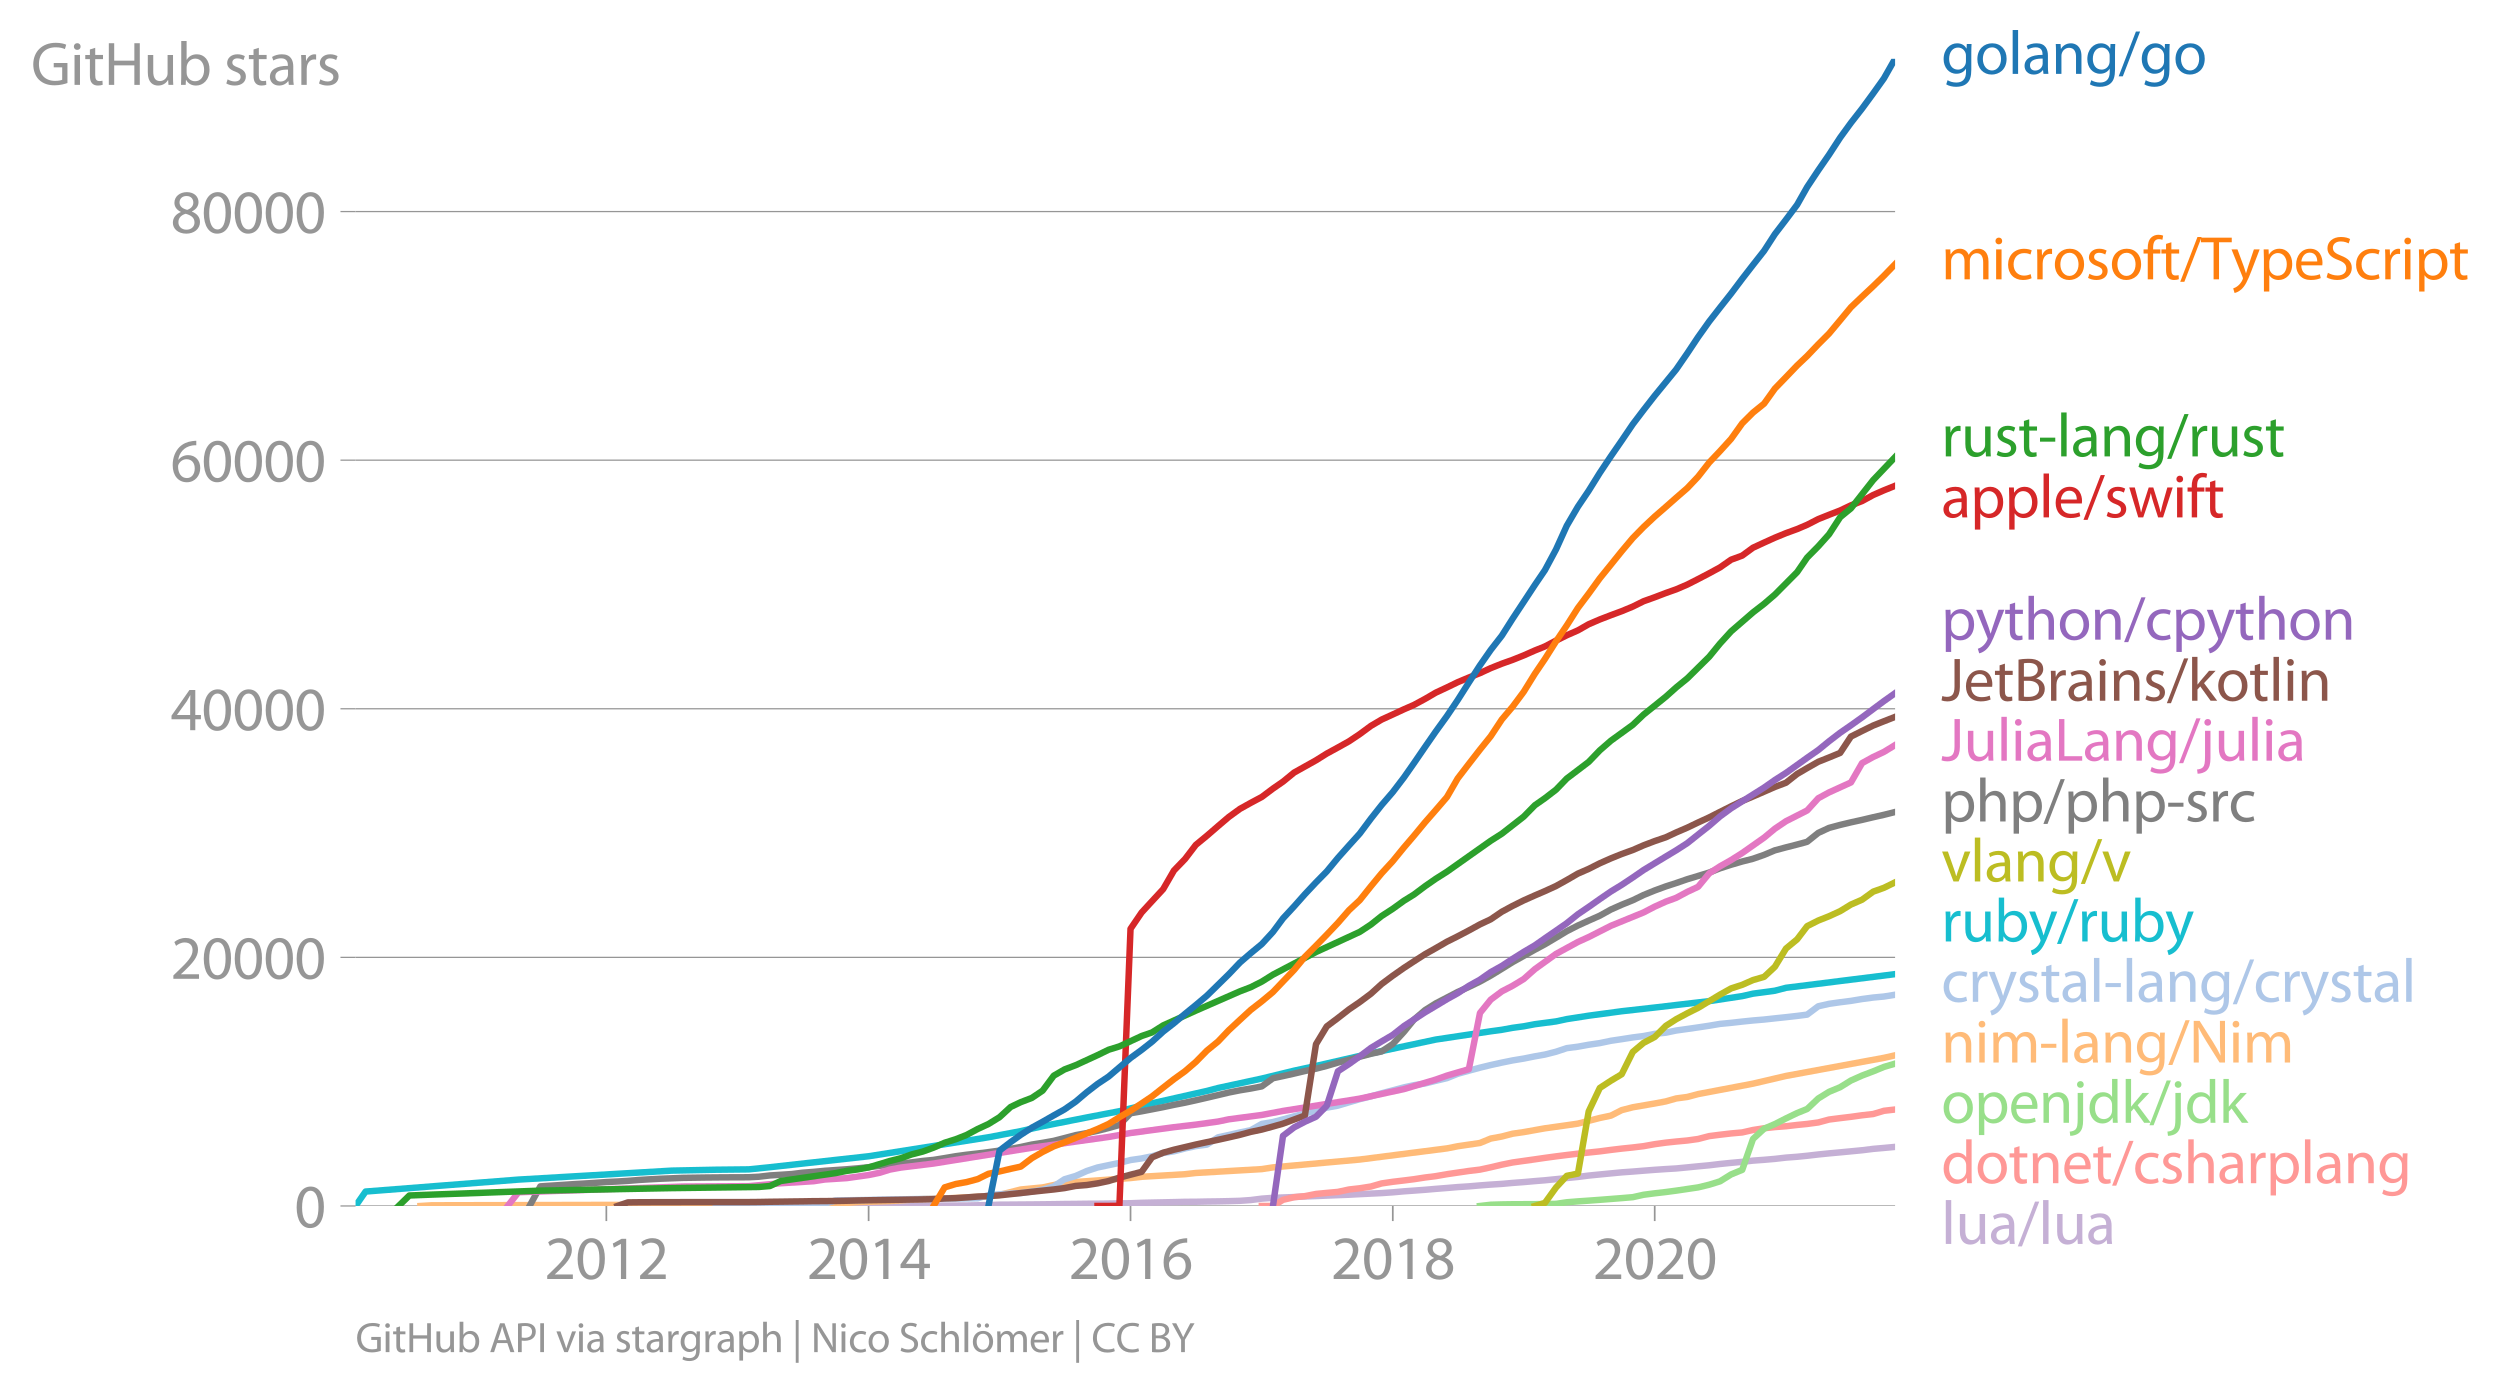 <svg height="431.03" viewBox="0 0 579.914 323.273" width="773.218" xmlns="http://www.w3.org/2000/svg" xmlns:xlink="http://www.w3.org/1999/xlink"><defs><style>*{stroke-linecap:butt;stroke-linejoin:round}</style></defs><g id="figure_1"><path d="M0 323.273h579.914V0H0z" style="fill:none" id="patch_1"/><g id="axes_1"><path d="M82.476 279.745h357.12V13.633H82.476z" style="fill:none" id="patch_2"/><g id="matplotlib.axis_1"><g id="xtick_1"><g id="line2d_1"><defs><path d="M0 0v3.5" id="mc519269850" style="stroke:#969696;stroke-width:.4"/></defs><use style="fill:#969696;stroke:#969696;stroke-width:.4" x="140.651" xlink:href="#mc519269850" y="279.745"/></g><g style="fill:#969696" transform="matrix(.14 0 0 -.14 126.288 296.685)" id="text_1"><defs><path d="M2944 0v467H1075v13l333 307c877 845 1434 1466 1434 2234 0 595-378 1209-1274 1209-480 0-890-179-1178-422l180-397c192 160 505 352 883 352 621 0 825-390 825-813-6-627-486-1164-1548-2176L288 346V0h2656z" id="MyriadPro-Regular-32" transform="scale(.016)"/><path d="M1677 4230c-845 0-1447-768-1447-2163C243 691 794-70 1606-70c922 0 1447 780 1447 2195 0 1325-499 2105-1376 2105zm-32-435c582 0 845-672 845-1696 0-1062-276-1734-852-1734-512 0-844 614-844 1696 0 1133 358 1734 851 1734z" id="MyriadPro-Regular-30" transform="scale(.016)"/><path d="M1510 0h544v4160h-480l-908-486 108-429 724 390h12V0z" id="MyriadPro-Regular-31" transform="scale(.016)"/></defs><use xlink:href="#MyriadPro-Regular-32"/><use x="51.3" xlink:href="#MyriadPro-Regular-30"/><use x="102.6" xlink:href="#MyriadPro-Regular-31"/><use x="153.9" xlink:href="#MyriadPro-Regular-32"/></g></g><g id="xtick_2"><use style="fill:#969696;stroke:#969696;stroke-width:.4" x="201.489" xlink:href="#mc519269850" y="279.745" id="line2d_2"/><g style="fill:#969696" transform="matrix(.14 0 0 -.14 187.125 296.685)" id="text_2"><defs><path d="M2560 0v1133h582v441h-582v2586h-608L96 1504v-371h1933V0h531zM666 1574v13l1017 1415c115 192 218 371 346 614h19c-13-218-19-435-19-653V1574H666z" id="MyriadPro-Regular-34" transform="scale(.016)"/></defs><use xlink:href="#MyriadPro-Regular-32"/><use x="51.3" xlink:href="#MyriadPro-Regular-30"/><use x="102.6" xlink:href="#MyriadPro-Regular-31"/><use x="153.9" xlink:href="#MyriadPro-Regular-34"/></g></g><g id="xtick_3"><use style="fill:#969696;stroke:#969696;stroke-width:.4" x="262.243" xlink:href="#mc519269850" y="279.745" id="line2d_3"/><g style="fill:#969696" transform="matrix(.14 0 0 -.14 247.88 296.685)" id="text_3"><defs><path d="M2662 4224c-102 0-243-6-409-32-525-64-986-275-1331-614-410-410-704-1056-704-1876C218 621 800-70 1690-70c864 0 1382 704 1382 1465 0 813-518 1344-1254 1344-461 0-807-217-1005-480h-19c96 685 563 1331 1446 1479 160 25 307 32 422 25v461zM1690 365c-589 0-903 505-916 1190 0 103 26 186 64 250 154 301 468 512 807 512 518 0 857-359 857-954s-326-998-806-998h-6z" id="MyriadPro-Regular-36" transform="scale(.016)"/></defs><use xlink:href="#MyriadPro-Regular-32"/><use x="51.3" xlink:href="#MyriadPro-Regular-30"/><use x="102.6" xlink:href="#MyriadPro-Regular-31"/><use x="153.9" xlink:href="#MyriadPro-Regular-36"/></g></g><g id="xtick_4"><use style="fill:#969696;stroke:#969696;stroke-width:.4" x="323.081" xlink:href="#mc519269850" y="279.745" id="line2d_4"/><g style="fill:#969696" transform="matrix(.14 0 0 -.14 308.718 296.685)" id="text_4"><defs><path d="M1062 2170c-512-218-825-589-825-1114C237 448 762-70 1632-70c794 0 1414 486 1414 1209 0 506-320 871-838 1075v20c512 243 685 620 685 972 0 519-403 1024-1210 1024-729 0-1286-448-1286-1107 0-358 198-717 659-934l6-19zm583-1831c-531 0-851 371-832 794 0 397 262 717 749 857 563-160 915-403 915-908 0-423-327-743-832-743zm6 3488c506 0 704-345 704-678 0-378-275-634-633-755-480 128-794 352-794 768 0 358 256 665 723 665z" id="MyriadPro-Regular-38" transform="scale(.016)"/></defs><use xlink:href="#MyriadPro-Regular-32"/><use x="51.3" xlink:href="#MyriadPro-Regular-30"/><use x="102.6" xlink:href="#MyriadPro-Regular-31"/><use x="153.9" xlink:href="#MyriadPro-Regular-38"/></g></g><g id="xtick_5"><use style="fill:#969696;stroke:#969696;stroke-width:.4" x="383.835" xlink:href="#mc519269850" y="279.745" id="line2d_5"/><g style="fill:#969696" transform="matrix(.14 0 0 -.14 369.472 296.685)" id="text_5"><use xlink:href="#MyriadPro-Regular-32"/><use x="51.3" xlink:href="#MyriadPro-Regular-30"/><use x="102.6" xlink:href="#MyriadPro-Regular-32"/><use x="153.9" xlink:href="#MyriadPro-Regular-30"/></g></g></g><g id="matplotlib.axis_2"><g id="ytick_1"><path clip-path="url(#p0ad90d1a86)" d="M82.476 279.745h357.12" style="fill:none;stroke:#969696;stroke-linecap:square;stroke-width:.3" id="line2d_6"/><g id="line2d_7"><defs><path d="M0 0h-3.5" id="me652288d88" style="stroke:#969696;stroke-width:.3"/></defs><use style="fill:#969696;stroke:#969696;stroke-width:.3" x="82.476" xlink:href="#me652288d88" y="279.745"/></g><use xlink:href="#MyriadPro-Regular-30" style="fill:#969696" transform="matrix(.14 0 0 -.14 68.295 284.715)" id="text_6"/></g><g id="ytick_2"><path clip-path="url(#p0ad90d1a86)" d="M82.476 222.077h357.12" style="fill:none;stroke:#969696;stroke-linecap:square;stroke-width:.3" id="line2d_8"/><use style="fill:#969696;stroke:#969696;stroke-width:.3" x="82.476" xlink:href="#me652288d88" y="222.077" id="line2d_9"/><g style="fill:#969696" transform="matrix(.14 0 0 -.14 39.568 227.047)" id="text_7"><use xlink:href="#MyriadPro-Regular-32"/><use x="51.3" xlink:href="#MyriadPro-Regular-30"/><use x="102.6" xlink:href="#MyriadPro-Regular-30"/><use x="153.9" xlink:href="#MyriadPro-Regular-30"/><use x="205.2" xlink:href="#MyriadPro-Regular-30"/></g></g><g id="ytick_3"><path clip-path="url(#p0ad90d1a86)" d="M82.476 164.41h357.12" style="fill:none;stroke:#969696;stroke-linecap:square;stroke-width:.3" id="line2d_10"/><use style="fill:#969696;stroke:#969696;stroke-width:.3" x="82.476" xlink:href="#me652288d88" y="164.409" id="line2d_11"/><g style="fill:#969696" transform="matrix(.14 0 0 -.14 39.568 169.38)" id="text_8"><use xlink:href="#MyriadPro-Regular-34"/><use x="51.3" xlink:href="#MyriadPro-Regular-30"/><use x="102.6" xlink:href="#MyriadPro-Regular-30"/><use x="153.9" xlink:href="#MyriadPro-Regular-30"/><use x="205.2" xlink:href="#MyriadPro-Regular-30"/></g></g><g id="ytick_4"><path clip-path="url(#p0ad90d1a86)" d="M82.476 106.741h357.12" style="fill:none;stroke:#969696;stroke-linecap:square;stroke-width:.3" id="line2d_12"/><use style="fill:#969696;stroke:#969696;stroke-width:.3" x="82.476" xlink:href="#me652288d88" y="106.741" id="line2d_13"/><g style="fill:#969696" transform="matrix(.14 0 0 -.14 39.568 111.711)" id="text_9"><use xlink:href="#MyriadPro-Regular-36"/><use x="51.3" xlink:href="#MyriadPro-Regular-30"/><use x="102.6" xlink:href="#MyriadPro-Regular-30"/><use x="153.9" xlink:href="#MyriadPro-Regular-30"/><use x="205.2" xlink:href="#MyriadPro-Regular-30"/></g></g><g id="ytick_5"><path clip-path="url(#p0ad90d1a86)" d="M82.476 49.073h357.12" style="fill:none;stroke:#969696;stroke-linecap:square;stroke-width:.3" id="line2d_14"/><use style="fill:#969696;stroke:#969696;stroke-width:.3" x="82.476" xlink:href="#me652288d88" y="49.073" id="line2d_15"/><g style="fill:#969696" transform="matrix(.14 0 0 -.14 39.568 54.043)" id="text_10"><use xlink:href="#MyriadPro-Regular-38"/><use x="51.3" xlink:href="#MyriadPro-Regular-30"/><use x="102.6" xlink:href="#MyriadPro-Regular-30"/><use x="153.9" xlink:href="#MyriadPro-Regular-30"/><use x="205.2" xlink:href="#MyriadPro-Regular-30"/></g></g><g style="fill:#969696" transform="matrix(.14 0 0 -.14 7.2 19.69)" id="text_11"><defs><path d="M3770 2266H2349v-448h877V531c-128-64-378-115-743-115-1005 0-1664 646-1664 1741 0 1081 685 1734 1735 1734 435 0 723-83 953-185l135 454c-186 90-576 198-1076 198-1446 0-2329-940-2336-2227 0-672 231-1248 602-1606 422-403 960-570 1613-570 582 0 1075 147 1325 237v2074z" id="MyriadPro-Regular-47" transform="scale(.016)"/><path d="M1030 0v3098H467V0h563zM749 4320c-205 0-352-154-352-352 0-192 141-346 339-346 224 0 365 154 358 346 0 198-134 352-345 352z" id="MyriadPro-Regular-69" transform="scale(.016)"/><path d="M595 3667v-569H115v-429h480V979c0-365 58-640 218-806C947 19 1158-70 1421-70c217 0 390 38 499 83l-26 422c-83-25-172-38-326-38-314 0-422 217-422 601v1671h806v429h-806v742l-551-173z" id="MyriadPro-Regular-74" transform="scale(.016)"/><path d="M486 4314V0h557v2022h2087V0h563v4314h-563V2509H1043v1805H486z" id="MyriadPro-Regular-48" transform="scale(.016)"/><path d="M3059 3098h-563V1197c0-103-19-205-51-288-103-250-365-512-743-512-512 0-691 397-691 985v1716H448V1286C448 198 1030-70 1517-70c550 0 877 326 1024 576h13l32-506h499c-19 243-26 525-26 845v2253z" id="MyriadPro-Regular-75" transform="scale(.016)"/><path d="M467 800c0-275-13-589-25-800h486l26 512h19c230-410 589-582 1037-582 691 0 1388 550 1388 1657 7 941-537 1581-1305 1581-499 0-858-224-1056-570h-13v1946H467V800zm557 998c0 90 19 167 32 231 115 429 474 691 858 691 601 0 921-531 921-1152 0-710-352-1190-941-1190-409 0-736 268-844 659-13 64-26 134-26 205v556z" id="MyriadPro-Regular-62" transform="scale(.016)"/><path d="M250 147C467 19 781-70 1120-70c736 0 1158 390 1158 934 0 461-275 730-812 934-404 154-589 269-589 525 0 231 185 423 518 423 288 0 512-103 634-180l141 410c-173 102-448 192-762 192-666 0-1069-410-1069-909 0-371 263-678 819-877 416-153 576-300 576-569 0-256-192-461-601-461-282 0-576 115-743 224L250 147z" id="MyriadPro-Regular-73" transform="scale(.016)"/><path d="M2643 1901c0 621-230 1267-1177 1267-391 0-762-109-1018-275l128-371c218 140 518 230 806 230 634 0 704-461 704-717v-64C890 1978 224 1568 224 819c0-448 320-889 947-889 442 0 775 217 947 460h20l44-390h512c-38 211-51 474-51 742v1159zm-544-858c0-57-13-121-32-179-89-262-345-518-749-518-288 0-531 172-531 537 0 602 698 711 1312 698v-538z" id="MyriadPro-Regular-61" transform="scale(.016)"/><path d="M467 0h557v1651c0 96 13 186 26 263 76 422 358 723 755 723 77 0 134-7 192-19v531c-51 13-96 19-160 19-378 0-717-262-858-678h-25l-20 608H442c19-288 25-602 25-967V0z" id="MyriadPro-Regular-72" transform="scale(.016)"/></defs><use xlink:href="#MyriadPro-Regular-47"/><use x="64.6" xlink:href="#MyriadPro-Regular-69"/><use x="88" xlink:href="#MyriadPro-Regular-74"/><use x="121.1" xlink:href="#MyriadPro-Regular-48"/><use x="186.3" xlink:href="#MyriadPro-Regular-75"/><use x="241.4" xlink:href="#MyriadPro-Regular-62"/><use x="298.3" xlink:href="#MyriadPro-Regular-20"/><use x="319.5" xlink:href="#MyriadPro-Regular-73"/><use x="359.1" xlink:href="#MyriadPro-Regular-74"/><use x="392.2" xlink:href="#MyriadPro-Regular-61"/><use x="440.4" xlink:href="#MyriadPro-Regular-72"/><use x="473.1" xlink:href="#MyriadPro-Regular-73"/></g></g><path clip-path="url(#p0ad90d1a86)" d="m160.958 279.745 2.497-.002h10.236l2.33-.006h10.154l2.58-.035 2.58-.006h2.497l2.58-.005 2.497-.003 2.58-.006 2.58-.003 2.33-.003 2.58-.003 2.497-.008 2.58-.003 2.496-.003 2.58-.009 2.58-.005 2.497-.01 2.58-.054 2.497-.049 2.58-.09 2.58-.017 2.33-.02 2.58-.02 2.497-.026 2.58-.032 2.497-.043 2.58-.023 2.58-.035 2.496-.011 2.58-.035 2.497-.043 2.58-.026 2.58-.098 2.414-.058 2.58-.054 2.496-.052 2.58-.067 2.497-.014 2.58-.055 2.58-.034 2.497-.055 2.58-.075 2.497-.176 2.58-.329 2.58-.187 2.33-.087 2.58-.098 2.497-.13 2.58-.098 2.496-.106 2.58-.104 2.58-.098 2.497-.136 2.58-.126 2.497-.119 2.58-.178 2.58-.231 2.33-.167 2.58-.19 2.497-.217 2.58-.202 2.497-.21 2.58-.167 2.58-.22 2.496-.19 2.58-.164 2.497-.222 2.58-.196 2.58-.228 2.33-.188 2.58-.26 2.497-.264 2.58-.251 2.497-.32 2.58-.257 2.58-.25 2.497-.24 2.58-.185 2.496-.201 2.58-.2 2.58-.175 2.414-.142 2.58-.248 2.497-.247 2.58-.24 2.496-.3 2.58-.262 2.58-.234 2.497-.285 2.58-.188 2.497-.216 2.58-.297 2.58-.193 2.33-.234 2.58-.3 2.497-.253 2.58-.237 2.497-.239 2.58-.248 2.58-.32 2.496-.219 2.58-.24" style="fill:none;stroke:#c5b0d5;stroke-linecap:square;stroke-width:1.5" id="line2d_16"/><path clip-path="url(#p0ad90d1a86)" d="m292.703 279.745 2.58-.002 2.33-1.425 2.58-.611 2.498-.245 2.58-.508 2.496-.245 2.58-.233 2.58-.557 2.497-.282 2.58-.407 2.497-.718 2.58-.378 2.58-.308 2.33-.294 2.58-.398 2.497-.314 2.58-.45 2.497-.37 2.58-.38 2.58-.311 2.496-.54 2.58-.608 2.497-.507 2.58-.367 2.58-.363 2.33-.34 2.58-.35 2.497-.316 2.58-.306 2.497-.265 2.58-.271 2.58-.34 2.497-.3 2.58-.266 2.496-.3 2.58-.46 2.58-.358 2.414-.257 2.58-.24 2.497-.348 2.58-.67 2.496-.32 2.58-.302 2.58-.23 2.497-.566 2.58-.403 2.497-.272 2.58-.196 2.58-.3 2.33-.233 2.58-.346 2.497-.675 2.58-.331 2.497-.3 2.58-.36 2.58-.289 2.496-.75 2.58-.297" style="fill:none;stroke:#ff9896;stroke-linecap:square;stroke-width:1.5" id="line2d_17"/><path clip-path="url(#p0ad90d1a86)" d="m343.305 279.745 2.496-.288 2.58-.075 2.497-.04 2.58-.009 2.58-.011 2.33-.03 2.58-.04 2.497-.369 2.58-.207 2.497-.17 2.58-.19 2.58-.2 2.497-.196 2.58-.219 2.496-.556 2.58-.338 2.58-.297 2.414-.323 2.58-.383 2.497-.37 2.58-.625 2.496-.778 2.58-1.604 2.58-1.064 2.497-7.165 2.58-2.384 2.497-1.073 2.58-1.312 2.58-1.243 2.33-.943 2.58-2.439 2.497-1.54 2.58-1.072 2.497-1.549 2.58-1.15 2.58-.978 2.496-1.026 2.58-.767" style="fill:none;stroke:#98df8a;stroke-linecap:square;stroke-width:1.5" id="line2d_18"/><g style="fill:#1f77b4" transform="matrix(.14 0 0 -.14 450.31 17.14)" id="text_12"><defs><path d="M3110 2246c0 378 13 628 26 852h-493l-25-468h-13c-135 256-429 538-967 538-710 0-1395-595-1395-1645C243 666 794 13 1562 13c480 0 812 230 985 518h13V186c0-781-422-1082-998-1082-384 0-704 115-909 243l-141-429c250-166 659-256 1030-256 391 0 826 90 1127 372 301 268 441 704 441 1414v1798zm-556-928c0-96-13-204-45-300-122-359-435-576-781-576-608 0-915 505-915 1113 0 717 384 1171 921 1171 410 0 685-268 788-595 25-77 32-160 32-256v-557z" id="MyriadPro-Regular-67" transform="scale(.016)"/><path d="M1779 3168c-857 0-1536-608-1536-1645C243 544 890-70 1728-70c749 0 1542 499 1542 1644 0 948-601 1594-1491 1594zm-13-422c666 0 928-666 928-1191 0-697-403-1203-940-1203-551 0-941 512-941 1190 0 589 288 1204 953 1204z" id="MyriadPro-Regular-6f" transform="scale(.016)"/><path d="M467 0h563v4544H467V0z" id="MyriadPro-Regular-6c" transform="scale(.016)"/><path d="M467 0h563v1862c0 96 13 192 39 263 96 313 384 576 755 576 531 0 717-416 717-915V0h563v1850c0 1062-666 1318-1094 1318-512 0-871-288-1024-582h-13l-32 512H442c19-256 25-519 25-839V0z" id="MyriadPro-Regular-6e" transform="scale(.016)"/><path d="m422-256 1792 4640h-435L-6-256h428z" id="MyriadPro-Regular-2f" transform="scale(.016)"/></defs><use xlink:href="#MyriadPro-Regular-67"/><use x="55.9" xlink:href="#MyriadPro-Regular-6f"/><use x="110.8" xlink:href="#MyriadPro-Regular-6c"/><use x="134.4" xlink:href="#MyriadPro-Regular-61"/><use x="182.6" xlink:href="#MyriadPro-Regular-6e"/><use x="238.1" xlink:href="#MyriadPro-Regular-67"/><use x="294" xlink:href="#MyriadPro-Regular-2f"/><use x="328.3" xlink:href="#MyriadPro-Regular-67"/><use x="384.2" xlink:href="#MyriadPro-Regular-6f"/></g><g style="fill:#ff7f0e" transform="matrix(.14 0 0 -.14 450.31 64.793)" id="text_13"><defs><path d="M467 0h551v1869c0 96 12 192 44 275 90 282 346 563 698 563 429 0 646-358 646-851V0h551v1914c0 102 19 204 45 281 96 275 345 512 665 512 455 0 672-358 672-953V0h551v1824c0 1075-608 1344-1018 1344-294 0-499-77-685-218-128-96-249-230-345-403h-13c-135 365-455 621-877 621-512 0-800-275-973-570h-19l-26 500H442c19-256 25-519 25-839V0z" id="MyriadPro-Regular-6d" transform="scale(.016)"/><path d="M2579 538c-160-71-371-154-691-154-614 0-1075 442-1075 1158 0 647 384 1172 1094 1172 307 0 519-71 653-148l128 436c-154 76-448 160-781 160-1011 0-1664-692-1664-1645C243 570 851-70 1786-70c416 0 742 108 889 185l-96 423z" id="MyriadPro-Regular-63" transform="scale(.016)"/><path d="M1082 0v2669h748v429h-748v166c0 474 121 896 601 896 160 0 275-32 359-70l76 435c-108 45-281 89-480 89-262 0-544-83-755-288-262-249-358-646-358-1081v-147H90v-429h435V0h557z" id="MyriadPro-Regular-66" transform="scale(.016)"/><path d="M1306 0h563v3840h1318v474H-6v-474h1312V0z" id="MyriadPro-Regular-54" transform="scale(.016)"/><path d="M58 3098 1203 243c26-70 39-115 39-147s-20-77-45-134c-128-288-320-506-474-628-166-140-352-230-493-275l141-473c141 25 416 121 691 364 384 333 660 877 1063 1940l845 2208h-596l-614-1818c-77-224-141-461-198-646h-13c-51 185-128 428-199 633L672 3098H58z" id="MyriadPro-Regular-79" transform="scale(.016)"/><path d="M467-1267h557V416h13c185-307 544-486 953-486 730 0 1408 550 1408 1664 0 940-563 1574-1312 1574-505 0-870-224-1100-602h-13l-26 532H442c12-295 25-615 25-1012v-3353zm557 3059c0 77 19 160 38 230 109 423 468 698 852 698 595 0 921-531 921-1152 0-710-345-1197-941-1197-403 0-742 269-844 659-13 71-26 148-26 231v531z" id="MyriadPro-Regular-70" transform="scale(.016)"/><path d="M2957 1446c6 58 19 148 19 263 0 569-269 1459-1280 1459-902 0-1453-736-1453-1670C243 563 813-70 1766-70c493 0 832 108 1031 198l-96 403c-211-89-455-160-858-160-563 0-1049 314-1062 1075h2176zM787 1850c45 390 295 915 864 915 634 0 787-557 781-915H787z" id="MyriadPro-Regular-65" transform="scale(.016)"/><path d="M269 211C499 58 954-70 1370-70c1017 0 1510 582 1510 1248 0 633-371 985-1101 1267-595 230-857 429-857 832 0 294 224 646 812 646 391 0 679-128 820-205l153 455c-192 109-512 211-953 211-839 0-1396-499-1396-1171 0-608 436-973 1140-1223 582-224 812-454 812-857 0-435-332-736-902-736-384 0-749 128-998 281L269 211z" id="MyriadPro-Regular-53" transform="scale(.016)"/></defs><use xlink:href="#MyriadPro-Regular-6d"/><use x="83.4" xlink:href="#MyriadPro-Regular-69"/><use x="106.8" xlink:href="#MyriadPro-Regular-63"/><use x="151.6" xlink:href="#MyriadPro-Regular-72"/><use x="184.3" xlink:href="#MyriadPro-Regular-6f"/><use x="239.2" xlink:href="#MyriadPro-Regular-73"/><use x="278.8" xlink:href="#MyriadPro-Regular-6f"/><use x="333.7" xlink:href="#MyriadPro-Regular-66"/><use x="362.9" xlink:href="#MyriadPro-Regular-74"/><use x="396" xlink:href="#MyriadPro-Regular-2f"/><use x="430.3" xlink:href="#MyriadPro-Regular-54"/><use x="480" xlink:href="#MyriadPro-Regular-79"/><use x="527.1" xlink:href="#MyriadPro-Regular-70"/><use x="584" xlink:href="#MyriadPro-Regular-65"/><use x="634.1" xlink:href="#MyriadPro-Regular-53"/><use x="683.4" xlink:href="#MyriadPro-Regular-63"/><use x="728.2" xlink:href="#MyriadPro-Regular-72"/><use x="760.9" xlink:href="#MyriadPro-Regular-69"/><use x="784.3" xlink:href="#MyriadPro-Regular-70"/><use x="841.2" xlink:href="#MyriadPro-Regular-74"/></g><g style="fill:#2ca02c" transform="matrix(.14 0 0 -.14 450.31 105.863)" id="text_14"><defs><path d="M192 1939v-416h1581v416H192z" id="MyriadPro-Regular-2d" transform="scale(.016)"/></defs><use xlink:href="#MyriadPro-Regular-72"/><use x="32.7" xlink:href="#MyriadPro-Regular-75"/><use x="87.8" xlink:href="#MyriadPro-Regular-73"/><use x="127.4" xlink:href="#MyriadPro-Regular-74"/><use x="160.5" xlink:href="#MyriadPro-Regular-2d"/><use x="191.2" xlink:href="#MyriadPro-Regular-6c"/><use x="214.8" xlink:href="#MyriadPro-Regular-61"/><use x="263" xlink:href="#MyriadPro-Regular-6e"/><use x="318.5" xlink:href="#MyriadPro-Regular-67"/><use x="374.4" xlink:href="#MyriadPro-Regular-2f"/><use x="408.7" xlink:href="#MyriadPro-Regular-72"/><use x="441.4" xlink:href="#MyriadPro-Regular-75"/><use x="496.5" xlink:href="#MyriadPro-Regular-73"/><use x="536.1" xlink:href="#MyriadPro-Regular-74"/></g><g style="fill:#d62728" transform="matrix(.14 0 0 -.14 450.31 120.017)" id="text_15"><defs><path d="M115 3098 1050 0h512l499 1472c109 333 205 653 281 1024h13c77-365 167-672 275-1018L3104 0h512l998 3098h-556l-442-1556c-102-364-186-691-237-1004h-19c-70 313-160 640-275 1011l-480 1549h-474l-505-1575c-103-339-205-672-276-985h-19c-57 320-141 640-230 985L691 3098H115z" id="MyriadPro-Regular-77" transform="scale(.016)"/></defs><use xlink:href="#MyriadPro-Regular-61"/><use x="48.2" xlink:href="#MyriadPro-Regular-70"/><use x="105.1" xlink:href="#MyriadPro-Regular-70"/><use x="162" xlink:href="#MyriadPro-Regular-6c"/><use x="185.6" xlink:href="#MyriadPro-Regular-65"/><use x="235.7" xlink:href="#MyriadPro-Regular-2f"/><use x="270" xlink:href="#MyriadPro-Regular-73"/><use x="309.6" xlink:href="#MyriadPro-Regular-77"/><use x="383.2" xlink:href="#MyriadPro-Regular-69"/><use x="406.6" xlink:href="#MyriadPro-Regular-66"/><use x="435.8" xlink:href="#MyriadPro-Regular-74"/></g><g style="fill:#9467bd" transform="matrix(.14 0 0 -.14 450.31 148.385)" id="text_16"><defs><path d="M467 0h563v1869c0 109 7 192 39 269 102 307 390 563 755 563 531 0 717-423 717-922V0h563v1843c0 1069-666 1325-1082 1325-211 0-409-64-576-160-172-96-313-237-403-397h-13v1933H467V0z" id="MyriadPro-Regular-68" transform="scale(.016)"/></defs><use xlink:href="#MyriadPro-Regular-70"/><use x="56.9" xlink:href="#MyriadPro-Regular-79"/><use x="104" xlink:href="#MyriadPro-Regular-74"/><use x="137.1" xlink:href="#MyriadPro-Regular-68"/><use x="192.6" xlink:href="#MyriadPro-Regular-6f"/><use x="247.5" xlink:href="#MyriadPro-Regular-6e"/><use x="303" xlink:href="#MyriadPro-Regular-2f"/><use x="337.3" xlink:href="#MyriadPro-Regular-63"/><use x="382.1" xlink:href="#MyriadPro-Regular-70"/><use x="439" xlink:href="#MyriadPro-Regular-79"/><use x="486.1" xlink:href="#MyriadPro-Regular-74"/><use x="519.2" xlink:href="#MyriadPro-Regular-68"/><use x="574.7" xlink:href="#MyriadPro-Regular-6f"/><use x="629.6" xlink:href="#MyriadPro-Regular-6e"/></g><g style="fill:#8c564b" transform="matrix(.14 0 0 -.14 450.31 162.546)" id="text_17"><defs><path d="M1370 1472c0-845-295-1069-794-1069-186 0-352 39-467 83L26 32C166-26 416-70 621-70c742 0 1305 352 1305 1497v2887h-556V1472z" id="MyriadPro-Regular-4a" transform="scale(.016)"/><path d="M486 13c186-26 480-51 864-51 704 0 1191 128 1492 403 217 211 364 493 364 864 0 640-480 979-889 1081v13c454 167 729 531 729 947 0 340-134 596-358 762-269 218-627 314-1184 314-390 0-774-39-1018-90V13zm557 3865c90 20 237 39 493 39 563 0 947-199 947-704 0-416-345-723-934-723h-506v1388zm0-1811h461c608 0 1114-243 1114-832 0-627-532-838-1108-838-198 0-358 6-467 25v1645z" id="MyriadPro-Regular-42" transform="scale(.016)"/><path d="M1024 4544H467V0h557v1165l288 320L2381 0h685L1702 1824l1197 1274h-678l-909-1069c-90-109-198-243-275-352h-13v2867z" id="MyriadPro-Regular-6b" transform="scale(.016)"/></defs><use xlink:href="#MyriadPro-Regular-4a"/><use x="37" xlink:href="#MyriadPro-Regular-65"/><use x="87.1" xlink:href="#MyriadPro-Regular-74"/><use x="120.2" xlink:href="#MyriadPro-Regular-42"/><use x="174.4" xlink:href="#MyriadPro-Regular-72"/><use x="207.1" xlink:href="#MyriadPro-Regular-61"/><use x="255.3" xlink:href="#MyriadPro-Regular-69"/><use x="278.7" xlink:href="#MyriadPro-Regular-6e"/><use x="334.2" xlink:href="#MyriadPro-Regular-73"/><use x="373.8" xlink:href="#MyriadPro-Regular-2f"/><use x="408.1" xlink:href="#MyriadPro-Regular-6b"/><use x="455" xlink:href="#MyriadPro-Regular-6f"/><use x="509.9" xlink:href="#MyriadPro-Regular-74"/><use x="543" xlink:href="#MyriadPro-Regular-6c"/><use x="566.6" xlink:href="#MyriadPro-Regular-69"/><use x="590" xlink:href="#MyriadPro-Regular-6e"/></g><g style="fill:#e377c2" transform="matrix(.14 0 0 -.14 450.31 176.455)" id="text_18"><defs><path d="M486 0h2400v467H1043v3847H486V0z" id="MyriadPro-Regular-4c" transform="scale(.016)"/><path d="M-230-1350c300 0 710 102 960 352 275 281 371 672 371 1273v2823H538V493c0-743-58-992-212-1165C192-819-32-890-288-909l58-441zM826 4320c-212 0-359-154-359-352 0-186 135-346 346-346 224 0 358 160 352 346 0 198-135 352-339 352z" id="MyriadPro-Regular-6a" transform="scale(.016)"/></defs><use xlink:href="#MyriadPro-Regular-4a"/><use x="37" xlink:href="#MyriadPro-Regular-75"/><use x="92.1" xlink:href="#MyriadPro-Regular-6c"/><use x="115.7" xlink:href="#MyriadPro-Regular-69"/><use x="139.1" xlink:href="#MyriadPro-Regular-61"/><use x="187.3" xlink:href="#MyriadPro-Regular-4c"/><use x="234.5" xlink:href="#MyriadPro-Regular-61"/><use x="282.7" xlink:href="#MyriadPro-Regular-6e"/><use x="338.2" xlink:href="#MyriadPro-Regular-67"/><use x="394.1" xlink:href="#MyriadPro-Regular-2f"/><use x="428.4" xlink:href="#MyriadPro-Regular-6a"/><use x="452.7" xlink:href="#MyriadPro-Regular-75"/><use x="507.8" xlink:href="#MyriadPro-Regular-6c"/><use x="531.4" xlink:href="#MyriadPro-Regular-69"/><use x="554.8" xlink:href="#MyriadPro-Regular-61"/></g><g style="fill:#7f7f7f" transform="matrix(.14 0 0 -.14 450.31 190.546)" id="text_19"><use xlink:href="#MyriadPro-Regular-70"/><use x="56.9" xlink:href="#MyriadPro-Regular-68"/><use x="112.4" xlink:href="#MyriadPro-Regular-70"/><use x="169.3" xlink:href="#MyriadPro-Regular-2f"/><use x="203.6" xlink:href="#MyriadPro-Regular-70"/><use x="260.5" xlink:href="#MyriadPro-Regular-68"/><use x="316" xlink:href="#MyriadPro-Regular-70"/><use x="372.9" xlink:href="#MyriadPro-Regular-2d"/><use x="403.6" xlink:href="#MyriadPro-Regular-73"/><use x="443.2" xlink:href="#MyriadPro-Regular-72"/><use x="475.9" xlink:href="#MyriadPro-Regular-63"/></g><g style="fill:#bcbd22" transform="matrix(.14 0 0 -.14 450.31 204.468)" id="text_20"><defs><path d="M83 3098 1261 0h537l1216 3098h-588l-602-1741c-102-282-192-538-262-794h-20c-64 256-147 512-249 794L685 3098H83z" id="MyriadPro-Regular-76" transform="scale(.016)"/></defs><use xlink:href="#MyriadPro-Regular-76"/><use x="48.1" xlink:href="#MyriadPro-Regular-6c"/><use x="71.7" xlink:href="#MyriadPro-Regular-61"/><use x="119.9" xlink:href="#MyriadPro-Regular-6e"/><use x="175.4" xlink:href="#MyriadPro-Regular-67"/><use x="231.3" xlink:href="#MyriadPro-Regular-2f"/><use x="265.6" xlink:href="#MyriadPro-Regular-76"/></g><g style="fill:#17becf" transform="matrix(.14 0 0 -.14 450.31 218.385)" id="text_21"><use xlink:href="#MyriadPro-Regular-72"/><use x="32.7" xlink:href="#MyriadPro-Regular-75"/><use x="87.8" xlink:href="#MyriadPro-Regular-62"/><use x="144.7" xlink:href="#MyriadPro-Regular-79"/><use x="191.8" xlink:href="#MyriadPro-Regular-2f"/><use x="226.1" xlink:href="#MyriadPro-Regular-72"/><use x="258.8" xlink:href="#MyriadPro-Regular-75"/><use x="313.9" xlink:href="#MyriadPro-Regular-62"/><use x="370.8" xlink:href="#MyriadPro-Regular-79"/></g><g style="fill:#aec7e8" transform="matrix(.14 0 0 -.14 450.31 232.385)" id="text_22"><use xlink:href="#MyriadPro-Regular-63"/><use x="44.8" xlink:href="#MyriadPro-Regular-72"/><use x="77.5" xlink:href="#MyriadPro-Regular-79"/><use x="124.6" xlink:href="#MyriadPro-Regular-73"/><use x="164.2" xlink:href="#MyriadPro-Regular-74"/><use x="197.3" xlink:href="#MyriadPro-Regular-61"/><use x="245.5" xlink:href="#MyriadPro-Regular-6c"/><use x="269.1" xlink:href="#MyriadPro-Regular-2d"/><use x="299.8" xlink:href="#MyriadPro-Regular-6c"/><use x="323.4" xlink:href="#MyriadPro-Regular-61"/><use x="371.6" xlink:href="#MyriadPro-Regular-6e"/><use x="427.1" xlink:href="#MyriadPro-Regular-67"/><use x="483" xlink:href="#MyriadPro-Regular-2f"/><use x="517.3" xlink:href="#MyriadPro-Regular-63"/><use x="562.1" xlink:href="#MyriadPro-Regular-72"/><use x="594.8" xlink:href="#MyriadPro-Regular-79"/><use x="641.9" xlink:href="#MyriadPro-Regular-73"/><use x="681.5" xlink:href="#MyriadPro-Regular-74"/><use x="714.6" xlink:href="#MyriadPro-Regular-61"/><use x="762.8" xlink:href="#MyriadPro-Regular-6c"/></g><g style="fill:#ffbb78" transform="matrix(.14 0 0 -.14 450.31 246.468)" id="text_23"><defs><path d="M1011 0v1843c0 717-13 1235-45 1779l20 7c217-467 505-960 806-1440L3162 0h563v4314h-525V2509c0-672 13-1197 64-1773l-13-6c-205 441-454 896-774 1401L1094 4314H486V0h525z" id="MyriadPro-Regular-4e" transform="scale(.016)"/></defs><use xlink:href="#MyriadPro-Regular-6e"/><use x="55.5" xlink:href="#MyriadPro-Regular-69"/><use x="78.9" xlink:href="#MyriadPro-Regular-6d"/><use x="162.3" xlink:href="#MyriadPro-Regular-2d"/><use x="193" xlink:href="#MyriadPro-Regular-6c"/><use x="216.6" xlink:href="#MyriadPro-Regular-61"/><use x="264.8" xlink:href="#MyriadPro-Regular-6e"/><use x="320.3" xlink:href="#MyriadPro-Regular-67"/><use x="376.2" xlink:href="#MyriadPro-Regular-2f"/><use x="410.5" xlink:href="#MyriadPro-Regular-4e"/><use x="476.3" xlink:href="#MyriadPro-Regular-69"/><use x="499.7" xlink:href="#MyriadPro-Regular-6d"/></g><g style="fill:#98df8a" transform="matrix(.14 0 0 -.14 450.31 260.455)" id="text_24"><defs><path d="M2579 4544V2694h-13c-140 250-460 474-934 474-755 0-1395-634-1389-1664C243 563 819-70 1568-70c506 0 883 262 1056 608h13l25-538h506c-19 211-26 525-26 800v3744h-563zm0-3245c0-89-6-166-25-243-103-422-448-672-826-672-608 0-915 518-915 1146 0 684 345 1196 928 1196 422 0 729-294 813-652 19-71 25-167 25-237v-538z" id="MyriadPro-Regular-64" transform="scale(.016)"/></defs><use xlink:href="#MyriadPro-Regular-6f"/><use x="54.9" xlink:href="#MyriadPro-Regular-70"/><use x="111.8" xlink:href="#MyriadPro-Regular-65"/><use x="161.9" xlink:href="#MyriadPro-Regular-6e"/><use x="217.4" xlink:href="#MyriadPro-Regular-6a"/><use x="241.7" xlink:href="#MyriadPro-Regular-64"/><use x="298.1" xlink:href="#MyriadPro-Regular-6b"/><use x="345" xlink:href="#MyriadPro-Regular-2f"/><use x="379.3" xlink:href="#MyriadPro-Regular-6a"/><use x="403.6" xlink:href="#MyriadPro-Regular-64"/><use x="460" xlink:href="#MyriadPro-Regular-6b"/></g><g style="fill:#ff9896" transform="matrix(.14 0 0 -.14 450.31 274.468)" id="text_25"><use xlink:href="#MyriadPro-Regular-64"/><use x="56.4" xlink:href="#MyriadPro-Regular-6f"/><use x="111.3" xlink:href="#MyriadPro-Regular-74"/><use x="144.4" xlink:href="#MyriadPro-Regular-6e"/><use x="199.9" xlink:href="#MyriadPro-Regular-65"/><use x="250" xlink:href="#MyriadPro-Regular-74"/><use x="283.1" xlink:href="#MyriadPro-Regular-2f"/><use x="317.4" xlink:href="#MyriadPro-Regular-63"/><use x="362.2" xlink:href="#MyriadPro-Regular-73"/><use x="401.8" xlink:href="#MyriadPro-Regular-68"/><use x="457.3" xlink:href="#MyriadPro-Regular-61"/><use x="505.5" xlink:href="#MyriadPro-Regular-72"/><use x="538.2" xlink:href="#MyriadPro-Regular-70"/><use x="595.1" xlink:href="#MyriadPro-Regular-6c"/><use x="618.7" xlink:href="#MyriadPro-Regular-61"/><use x="666.9" xlink:href="#MyriadPro-Regular-6e"/><use x="722.4" xlink:href="#MyriadPro-Regular-67"/></g><g style="fill:#c5b0d5" transform="matrix(.14 0 0 -.14 450.31 288.546)" id="text_26"><use xlink:href="#MyriadPro-Regular-6c"/><use x="23.6" xlink:href="#MyriadPro-Regular-75"/><use x="78.7" xlink:href="#MyriadPro-Regular-61"/><use x="126.9" xlink:href="#MyriadPro-Regular-2f"/><use x="161.2" xlink:href="#MyriadPro-Regular-6c"/><use x="184.8" xlink:href="#MyriadPro-Regular-75"/><use x="239.9" xlink:href="#MyriadPro-Regular-61"/></g><g style="fill:#969696" transform="matrix(.097 0 0 -.097 82.476 313.644)" id="text_27"><defs><path d="M2714 1357 3174 0h596L2298 4314h-672L160 0h576l448 1357h1530zm-1415 435 423 1248c83 262 153 525 217 781h13c64-250 128-506 224-787l422-1242H1299z" id="MyriadPro-Regular-41" transform="scale(.016)"/><path d="M486 0h557v1728c128-32 282-38 448-38 544 0 1024 160 1319 473 217 224 332 531 332 922 0 384-140 697-377 902-256 231-659 359-1210 359-448 0-800-39-1069-84V0zm557 3859c96 26 282 45 525 45 614 0 1018-275 1018-845 0-595-410-921-1082-921-186 0-339 12-461 44v1677z" id="MyriadPro-Regular-50" transform="scale(.016)"/><path d="M486 4314V0h557v4314H486z" id="MyriadPro-Regular-49" transform="scale(.016)"/><path d="M550 4800v-6400h429v6400H550z" id="MyriadPro-Regular-7c" transform="scale(.016)"/><path d="M1165 3648c185 0 313 154 313 326 0 186-134 327-313 327s-327-147-327-327c0-172 135-326 320-326h7zm1184 0c185 0 313 154 313 326 0 186-134 327-313 327s-320-147-320-327c0-172 128-326 313-326h7zm-570-480c-857 0-1536-608-1536-1645C243 544 890-70 1728-70c749 0 1542 499 1542 1644 0 948-601 1594-1491 1594zm-13-422c666 0 928-666 928-1191 0-697-403-1203-940-1203-551 0-941 512-941 1190 0 589 288 1204 953 1204z" id="MyriadPro-Regular-f6" transform="scale(.016)"/><path d="M3386 582c-224-108-570-179-909-179-1050 0-1658 679-1658 1735 0 1132 672 1779 1683 1779 359 0 660-77 871-179l134 454c-147 77-486 192-1024 192-1337 0-2253-915-2253-2266C230 704 1146-70 2362-70c524 0 934 108 1139 211l-115 441z" id="MyriadPro-Regular-43" transform="scale(.016)"/><path d="M2010 0v1837l1446 2477h-634l-620-1191c-167-326-314-608-436-889h-12c-135 300-263 563-429 889L717 4314H83l1363-2484V0h564z" id="MyriadPro-Regular-59" transform="scale(.016)"/></defs><use xlink:href="#MyriadPro-Regular-47"/><use x="64.6" xlink:href="#MyriadPro-Regular-69"/><use x="88" xlink:href="#MyriadPro-Regular-74"/><use x="121.1" xlink:href="#MyriadPro-Regular-48"/><use x="186.3" xlink:href="#MyriadPro-Regular-75"/><use x="241.4" xlink:href="#MyriadPro-Regular-62"/><use x="298.3" xlink:href="#MyriadPro-Regular-20"/><use x="319.5" xlink:href="#MyriadPro-Regular-41"/><use x="380.7" xlink:href="#MyriadPro-Regular-50"/><use x="433.9" xlink:href="#MyriadPro-Regular-49"/><use x="457.8" xlink:href="#MyriadPro-Regular-20"/><use x="479" xlink:href="#MyriadPro-Regular-76"/><use x="527.1" xlink:href="#MyriadPro-Regular-69"/><use x="550.5" xlink:href="#MyriadPro-Regular-61"/><use x="598.7" xlink:href="#MyriadPro-Regular-20"/><use x="619.9" xlink:href="#MyriadPro-Regular-73"/><use x="659.5" xlink:href="#MyriadPro-Regular-74"/><use x="692.6" xlink:href="#MyriadPro-Regular-61"/><use x="740.8" xlink:href="#MyriadPro-Regular-72"/><use x="773.5" xlink:href="#MyriadPro-Regular-67"/><use x="829.4" xlink:href="#MyriadPro-Regular-72"/><use x="862.1" xlink:href="#MyriadPro-Regular-61"/><use x="910.3" xlink:href="#MyriadPro-Regular-70"/><use x="967.2" xlink:href="#MyriadPro-Regular-68"/><use x="1022.7" xlink:href="#MyriadPro-Regular-20"/><use x="1043.9" xlink:href="#MyriadPro-Regular-7c"/><use x="1067.8" xlink:href="#MyriadPro-Regular-20"/><use x="1089" xlink:href="#MyriadPro-Regular-4e"/><use x="1154.8" xlink:href="#MyriadPro-Regular-69"/><use x="1178.2" xlink:href="#MyriadPro-Regular-63"/><use x="1223" xlink:href="#MyriadPro-Regular-6f"/><use x="1277.9" xlink:href="#MyriadPro-Regular-20"/><use x="1299.1" xlink:href="#MyriadPro-Regular-53"/><use x="1348.4" xlink:href="#MyriadPro-Regular-63"/><use x="1393.2" xlink:href="#MyriadPro-Regular-68"/><use x="1448.7" xlink:href="#MyriadPro-Regular-6c"/><use x="1472.3" xlink:href="#MyriadPro-Regular-f6"/><use x="1527.2" xlink:href="#MyriadPro-Regular-6d"/><use x="1610.6" xlink:href="#MyriadPro-Regular-65"/><use x="1660.7" xlink:href="#MyriadPro-Regular-72"/><use x="1693.4" xlink:href="#MyriadPro-Regular-20"/><use x="1714.6" xlink:href="#MyriadPro-Regular-7c"/><use x="1738.5" xlink:href="#MyriadPro-Regular-20"/><use x="1759.7" xlink:href="#MyriadPro-Regular-43"/><use x="1817.7" xlink:href="#MyriadPro-Regular-43"/><use x="1875.7" xlink:href="#MyriadPro-Regular-20"/><use x="1896.9" xlink:href="#MyriadPro-Regular-42"/><use x="1951.1" xlink:href="#MyriadPro-Regular-59"/></g><path clip-path="url(#p0ad90d1a86)" d="m97.54 279.745 2.58-.158 86.055-.196 5.16-.196 5.077-.159 2.497-.184 7.49-.254 7.657-.462 5.076-.144 10.154-.481 2.58-.34 4.91-1.249 5.077-.487 5.077-1.067 15.313-1.102 2.58-.294 10.07-.6 2.497-.285 15.313-.897 2.58-.4 20.141-1.82 20.224-2.586 2.497-.496 5.16-.759 2.496-1.026 2.58-.476 2.497-.651 2.58-.372 4.91-.877 5.077-.712 2.58-.378 5.077-1.309 2.58-.545 2.497-1.271 2.58-.667 5.076-.876 2.58-.485 2.414-.686 2.58-.346 2.497-.666 12.733-2.419 7.657-1.79 22.72-4.199 2.58-.582h0" style="fill:none;stroke:#ffbb78;stroke-linecap:square;stroke-width:1.5" id="line2d_19"/><path clip-path="url(#p0ad90d1a86)" d="m166.035 279.745 2.496-.005h5.16l2.33-.035 2.58-.159 2.497-.017 2.58-.24 2.497-.01 2.58-.055 2.58-.024 2.497-.732 2.58-.052 2.497-.032 2.58-.04 2.58-.072 2.33-.043 2.58-.03 2.497-.04 2.58-.048 2.496-.026 2.58-.023 2.58-.03 2.497-.037 2.58-.032 2.497-.729 2.58-.21 2.58-.156 2.33-.116 2.58-.343 2.497-.438 2.58-.77 2.497-1.652 2.58-.764 2.58-1.15 2.496-.82 2.58-.539 2.497-.524 2.58-.666 2.58-.37 2.414-.501 2.58-.764 2.496-.384 2.58-.675 2.497-.536 2.58-.346 2.58-1.692 2.497-.543 2.58-.594 2.497-.51 2.58-1.465 2.58-.43 2.33-.62 2.58-.709 2.497-.677 2.58-.606 2.496-.726 2.58-.467 2.58-.776 2.497-.735 2.58-.649 2.497-.71 2.58-.677 2.58-.692 2.33-.505 2.58-.4 2.497-.62 2.58-.617 2.497-1.007 2.58-.72 2.58-.704 2.496-.606 2.58-.568 2.497-.507 2.58-.427 2.58-.519 2.33-.41 2.58-.657 2.497-.833 2.58-.337 2.497-.453 2.58-.378 2.58-.542 2.497-.372 2.58-.406 2.496-.32 2.58-.502 2.58-.277 2.414-.502 2.58-.363 2.497-.36 2.58-.39 2.496-.424 2.58-.245 2.58-.294 2.497-.256 2.58-.217 2.497-.274 2.58-.273 2.58-.292 2.33-.302 2.58-1.935 2.497-.568 2.58-.37 2.497-.314 2.58-.43 2.58-.345 2.496-.234 2.58-.415" style="fill:none;stroke:#aec7e8;stroke-linecap:square;stroke-width:1.5" id="line2d_20"/><path clip-path="url(#p0ad90d1a86)" d="m82.476 279.745 2.33-3.347 35.455-2.774 35.537-2.079 10.237-.208 7.656-.083 4.91-.505 22.888-2.537 27.797-4.406 7.49-1.422 5.077-1.141 10.237-2.03 5.076-.972 2.497-.479 5.16-1.291 15.147-3.409 2.58-.683 10.153-2.194 7.49-1.825 5.078-1.099 12.733-2.918 15.064-3.206 12.733-1.912 2.58-.352 2.497-.455 2.58-.352 2.58-.487 4.91-.65 2.497-.536 5.077-.79 7.657-1.032 7.656-.86 12.65-1.487 7.657-1.162 2.497-.57 5.077-.684 2.58-.675 25.3-3.172h0" style="fill:none;stroke:#17becf;stroke-linecap:square;stroke-width:1.5" id="line2d_21"/><path clip-path="url(#p0ad90d1a86)" d="m356.038 279.745 2.33-.712 2.58-3.58 2.497-2.7 2.58-.527 2.497-14.415 2.58-5.44 2.58-1.687 2.497-1.5 2.58-5.184 2.496-2.096 2.58-1.356 2.58-2.583 2.414-1.548 2.58-1.382 2.497-1.248 2.58-1.56 2.496-1.508 2.58-1.439 2.58-.839 2.497-1.099 2.58-.746 2.497-2.342 2.58-4.23 2.58-2.133 2.33-3.062 2.58-1.3 2.497-.993 2.58-1.182 2.497-1.531 2.58-1.122 2.58-1.871 2.496-.891 2.58-1.266" style="fill:none;stroke:#bcbd22;stroke-linecap:square;stroke-width:1.5" id="line2d_22"/><path clip-path="url(#p0ad90d1a86)" d="m122.84 279.745 2.497-4.55 2.58-.175 2.58-.162 2.497-.173 2.58-.15 2.497-.153 2.58-.187 2.58-.13 2.413-.144 2.58-.213 2.497-.15 2.58-.136 2.497-.098 2.58-.1 2.58-.038 2.497-.038 2.58-.026 2.496-.02 2.58-.006 2.58-.017 2.33-.118 2.58-.3 2.497-.153 2.58-.17 2.497-.311 2.58-.196 2.58-.246 2.497-.175 2.58-.182 2.497-.214 2.58-.259 2.58-.334 2.33-.225 2.58-.294 2.497-.274 2.58-.33 2.496-.244 2.58-.418 2.58-.439 2.497-.34 2.58-.294 2.497-.314 2.58-.352 2.58-.404 2.33-.438 2.58-.56 2.497-.4 2.58-.459 2.497-.643 2.58-.68 2.58-.47 2.496-.53 2.58-.655 2.497-.704 2.58-2.713 2.58-.456 2.414-.467 2.58-.501 2.496-.534 2.58-.504 2.497-.551 2.58-.597 2.58-.606 2.497-.6 2.58-.515 2.497-.41 2.58-.502 2.58-1.885 2.33-.502 2.58-.58 2.497-.59 2.58-.546 2.496-.651 2.58-.764 2.58-.629 2.497-.727 2.58-.686 2.497-.545 2.58-1.718 2.58-2.803 2.33-2.86 2.58-2.209 2.497-1.569 2.58-1.335 2.497-1.306 2.58-1.156 2.58-1.251 2.496-1.384 2.58-1.575 2.497-1.554 2.58-1.436 2.58-1.444 2.33-1.252 2.58-1.53 2.497-1.506 2.58-1.318 2.497-1.136 2.58-1.145 2.58-1.433 2.497-1.107 2.58-1.046 2.496-1.211 2.58-1.05 2.58-.946 2.414-.784 2.58-.891 2.497-.753 2.58-.787 2.496-.98 2.58-.833 2.58-.753 2.497-.637 2.58-.9 2.497-1.05 2.58-.691 2.58-.658 2.33-.631 2.58-2.065 2.497-1.159 2.58-.695 2.497-.597 2.58-.568 2.58-.614 2.496-.562 2.58-.652" style="fill:none;stroke:#7f7f7f;stroke-linecap:square;stroke-width:1.5" id="line2d_23"/><path clip-path="url(#p0ad90d1a86)" d="m117.764 279.745 2.497-3.186 38.117-1.323 15.313-.092 7.407-.67 7.657-.475 2.58-.395 5.077-.323 5.077-.712 2.58-.528 2.33-.735 2.58-.473 7.573-.931 22.804-3.668 17.81-2.503 5.077-.911 10.07-1.355 5.077-.591 5.16-.718 2.497-.52 7.656-1.009 4.91-.93 17.811-2.856 10.237-2.208 4.91-1.465 2.497-.75 2.58-.917 5.077-1.487 2.58-13.04 2.496-3.09 2.58-1.923 2.497-1.298 2.58-1.566 2.58-2.289 4.91-3.54 5.077-2.769 2.497-1.136 5.16-2.618 7.573-3.094 2.58-1.34 2.58-1.166 2.414-.888 2.58-1.387 2.497-1.167 2.58-3.123 2.496-1.624 2.58-1.461 2.58-1.632 5.077-3.567 2.497-2.07 2.58-1.742 4.91-2.491 2.58-2.838 2.497-1.352 5.077-2.307 2.58-4.486 2.58-1.422 2.496-1.179 2.58-1.577h0" style="fill:none;stroke:#e377c2;stroke-linecap:square;stroke-width:1.5" id="line2d_24"/><path clip-path="url(#p0ad90d1a86)" d="m143.23 279.745 2.414-.833 2.58-.032 2.497-.011 2.58-.012h2.497l2.58-.005h7.657l2.496-.006 2.58-.003 2.58-.003 2.33-.023 2.58-.049 2.497-.029 2.58-.037 2.497-.03 2.58-.045 2.58-.012 2.497-.034 2.58-.047 2.497-.066 2.58-.052 2.58-.034 2.33-.035 2.58-.043 2.497-.046 2.58-.038 2.496-.052 2.58-.17 2.58-.072 2.497-.17 2.58-.196 2.497-.113 2.58-.17 2.58-.28 2.33-.25 2.58-.294 2.497-.269 2.58-.27 2.497-.318 2.58-.501 2.58-.208 2.496-.384 2.58-.545 2.497-.79 2.58-.674 2.58-.67 2.414-3.358 2.58-1.079 2.496-.692 2.58-.608 2.497-.591 2.58-.557 2.58-.545 2.497-.556 2.58-.597 2.497-.678 2.58-.542 2.58-.706 2.33-.666 2.58-.96 2.497-.92 2.58-16.548 2.496-4.126 2.58-1.938 2.58-2.007 2.497-1.707 2.58-1.923 2.497-2.263 2.58-1.924 2.58-1.808 2.33-1.525 2.58-1.66 2.497-1.405 2.58-1.494 2.497-1.248 2.58-1.355 2.58-1.413 2.496-1.177 2.58-1.758 2.497-1.35 2.58-1.28 2.58-1.15 2.33-1.001 2.58-1.18 2.497-1.386 2.58-1.497 2.497-1.09 2.58-1.3 2.58-1.142 2.497-1.01 2.58-.928 2.496-1.087 2.58-.983 2.58-.882 2.414-1.125 2.58-1.113 2.497-1.196 2.58-1.185 2.496-1.272 2.58-1.289 2.58-1.243 2.497-1.04 2.58-1.12 2.497-1.092 2.58-.978 2.58-2.035 2.33-1.361 2.58-1.468 2.497-.995 2.58-1.064 2.497-3.786 2.58-1.297 2.58-1.263 2.496-.992 2.58-1.015" style="fill:none;stroke:#8c564b;stroke-linecap:square;stroke-width:1.5" id="line2d_25"/><path clip-path="url(#p0ad90d1a86)" d="m295.283 279.745 2.33-16.265 2.58-1.97 2.498-1.305 2.58-1.165 2.496-2.546 2.58-7.99 2.58-1.684 2.497-1.788 2.58-1.946 2.497-1.514 2.58-1.517 2.58-2.038 2.33-1.525 2.58-1.673 2.497-1.49 2.58-1.552 2.497-1.384 2.58-1.71 2.58-1.439 2.496-1.75 2.58-1.439 2.497-1.634 2.58-1.62 2.58-1.515 2.33-1.632 2.58-1.776 2.497-1.736 2.58-2.07 2.497-1.701 2.58-1.814 2.58-1.773 2.497-1.525 2.58-1.716 2.496-1.724 2.58-1.569 2.58-1.563 2.414-1.45 2.58-1.664 2.497-1.99 2.58-2.032 2.496-2.16 2.58-1.891 2.58-1.627 2.497-1.568 2.58-1.624 2.497-1.75 2.58-1.646 2.58-1.837 2.33-1.672 2.58-1.797 2.497-2.035 2.58-1.978 2.497-1.725 2.58-1.836 2.58-1.926 2.496-1.857 2.58-1.826" style="fill:none;stroke:#9467bd;stroke-linecap:square;stroke-width:1.5" id="line2d_26"/><path clip-path="url(#p0ad90d1a86)" d="m254.586 279.745 2.58-.005 2.497-.032 2.58-64.25 2.58-3.793 2.414-2.626 2.58-2.789 2.496-4.319 2.58-2.676 2.497-3.27 2.58-2.127 2.58-2.23 2.497-2.127 2.58-1.874 2.497-1.387 2.58-1.376 2.58-1.937 2.33-1.61 2.58-2.11 2.497-1.396 2.58-1.444 2.496-1.563 2.58-1.407 2.58-1.439 2.497-1.672 2.58-1.903 2.497-1.47 2.58-1.18 2.58-1.197 2.33-1.02 2.58-1.396 2.497-1.456 2.58-1.205 2.497-1.211 2.58-1.085 2.58-1.023 2.496-1.156 2.58-1.03 2.497-.888 2.58-1.032 2.58-1.142 2.33-.937 2.58-1.355 2.497-1.237 2.58-1.136 2.497-1.422 2.58-1.11 2.58-.995 2.497-.922 2.58-1.07 2.496-1.237 2.58-.926 2.58-.986 2.414-.853 2.58-1.108 2.497-1.271 2.58-1.347 2.496-1.355 2.58-1.796 2.58-.949 2.497-1.828 2.58-1.194 2.497-1.13 2.58-1.058 2.58-.943 2.33-.99 2.58-1.323 2.497-1 2.58-1 2.497-1.189 2.58-.991 2.58-1.408 2.496-1.09 2.58-1.046" style="fill:none;stroke:#d62728;stroke-linecap:square;stroke-width:1.5" id="line2d_27"/><path clip-path="url(#p0ad90d1a86)" d="m92.463 279.745 2.497-2.433 5.16-.202 12.734-.461 12.483-.465 30.46-.58 20.225-.267 2.58-.222 2.496-1.162 12.734-1.834 2.58-.513 2.497-.335 2.58-.479 4.91-1.479 2.58-.654 2.497-.874 2.58-.663 2.496-.903 2.58-1.144 2.58-.813 2.497-.984 2.58-1.387 2.497-1.153 2.58-1.594 2.58-2.37 2.33-1.108 2.58-.983 2.497-1.69 2.58-3.468 2.497-1.45 2.58-.981 5.076-2.333 2.58-1.257 2.497-.776 5.16-2.407 2.414-.834 2.58-1.632 7.573-3.42 10.237-4.48 2.497-.957 2.58-1.3 2.58-1.616 9.987-5.242 10.153-4.676 2.58-1.699 2.497-1.986 2.58-1.67 2.58-1.863 2.33-1.441 2.58-1.935 2.497-1.733 2.58-1.63 5.077-3.592 5.076-3.584 2.58-1.643 5.077-3.965 2.58-2.633 2.33-1.629 2.58-1.984 2.497-2.586 5.077-3.852 2.58-2.682 2.58-2.24 5.077-3.68 2.496-2.37 5.16-4.149 2.414-2.162 2.58-2.102 5.077-5.017 2.496-3.051 2.58-2.832 5.077-4.397 2.58-1.992 2.497-2.143 5.16-5.201 2.33-3.388 2.58-2.61 2.497-2.788 2.58-3.967 2.497-2.048 5.16-6.565 5.076-5.332h0" style="fill:none;stroke:#2ca02c;stroke-linecap:square;stroke-width:1.5" id="line2d_28"/><path clip-path="url(#p0ad90d1a86)" d="m216.552 279.745 2.58-4.322 2.58-.778 2.497-.441 2.58-.692 2.497-1.229 2.58-.55 2.58-.606 2.33-.508 2.58-1.96 2.497-1.448 2.58-1.294 2.497-.923 2.58-1.047 2.58-1.03 2.496-1.017 2.58-1.182 2.497-1.566 2.58-1.5 2.58-1.7 2.414-1.627 2.58-2.035 2.496-1.95 2.58-1.86 2.497-2.147 2.58-2.63 2.58-2.108 2.497-2.627 2.58-2.399 2.497-2.298 2.58-2 2.58-2.152 2.33-2.445 2.58-2.69 2.497-3.025 2.58-2.586 2.496-2.558 2.58-2.727 2.58-2.953 2.497-2.324 2.58-3.224 2.497-3.022 2.58-2.808 2.58-3.166 2.33-2.725 2.58-3.125 2.497-2.86 2.58-2.994 2.497-4.322 2.58-3.36 2.58-3.32 2.496-3.098 2.58-3.904 2.497-2.952 2.58-3.466 2.58-4.172 2.33-3.432 2.58-4.083 2.497-3.699 2.58-4.054 2.497-3.313 2.58-3.558 2.58-3.183 2.497-3.1 2.58-3.07 2.496-2.553 2.58-2.416 2.58-2.243 2.414-2.134 2.58-2.243 2.497-2.636 2.58-3.293 2.496-2.638 2.58-2.837 2.58-3.61 2.497-2.491 2.58-2.082 2.497-3.486 2.58-2.662 2.58-2.696 2.33-2.208 2.58-2.705 2.497-2.497 2.58-3.088 2.497-3.01 2.58-2.463 2.58-2.419 2.496-2.43 2.58-2.668" style="fill:none;stroke:#ff7f0e;stroke-linecap:square;stroke-width:1.5" id="line2d_29"/><path clip-path="url(#p0ad90d1a86)" d="m229.286 279.745 2.58-12.857 2.58-1.975 2.33-1.666 2.58-1.67 2.497-1.367 2.58-1.476 2.497-1.393 2.58-1.79 2.58-2.186 2.496-1.923 2.58-1.719 2.497-2.125 2.58-2.177 2.58-1.885 2.414-1.895 2.58-2.344 2.496-1.95 2.58-2.176 2.497-2.033 2.58-2.18 2.58-2.523 2.497-2.45 2.58-2.708 2.497-2.163 2.58-2.128 2.58-2.805 2.33-3.143 2.58-2.794 2.497-2.814 2.58-2.748 2.496-2.543 2.58-3.123 2.58-2.9 2.497-2.763 2.58-3.46 2.497-3.16 2.58-2.996 2.58-3.385 2.33-3.328 2.58-3.763 2.497-3.604 2.58-3.567 2.497-3.708 2.58-4.065 2.58-3.98 2.496-3.578 2.58-3.318 2.497-3.93 2.58-3.905 2.58-3.921 2.33-3.426 2.58-4.81 2.497-5.506 2.58-4.406 2.497-3.7 2.58-4.146 2.58-3.867 2.497-3.615 2.58-3.81 2.496-3.29 2.58-3.312 2.58-3.155 2.414-2.955 2.58-3.743 2.497-3.757 2.58-3.622 2.496-3.203 2.58-3.261 2.58-3.431 2.497-3.221 2.58-3.276 2.497-3.863 2.58-3.368 2.58-3.443 2.33-4.118 2.58-3.878 2.497-3.615 2.58-3.962 2.497-3.432 2.58-3.301 2.58-3.52 2.496-3.495 2.58-4.545" style="fill:none;stroke:#1f77b4;stroke-linecap:square;stroke-width:1.5" id="line2d_30"/></g></g><defs><clipPath id="p0ad90d1a86"><path d="M82.476 13.633h357.12v266.112H82.476z"/></clipPath></defs></svg>
